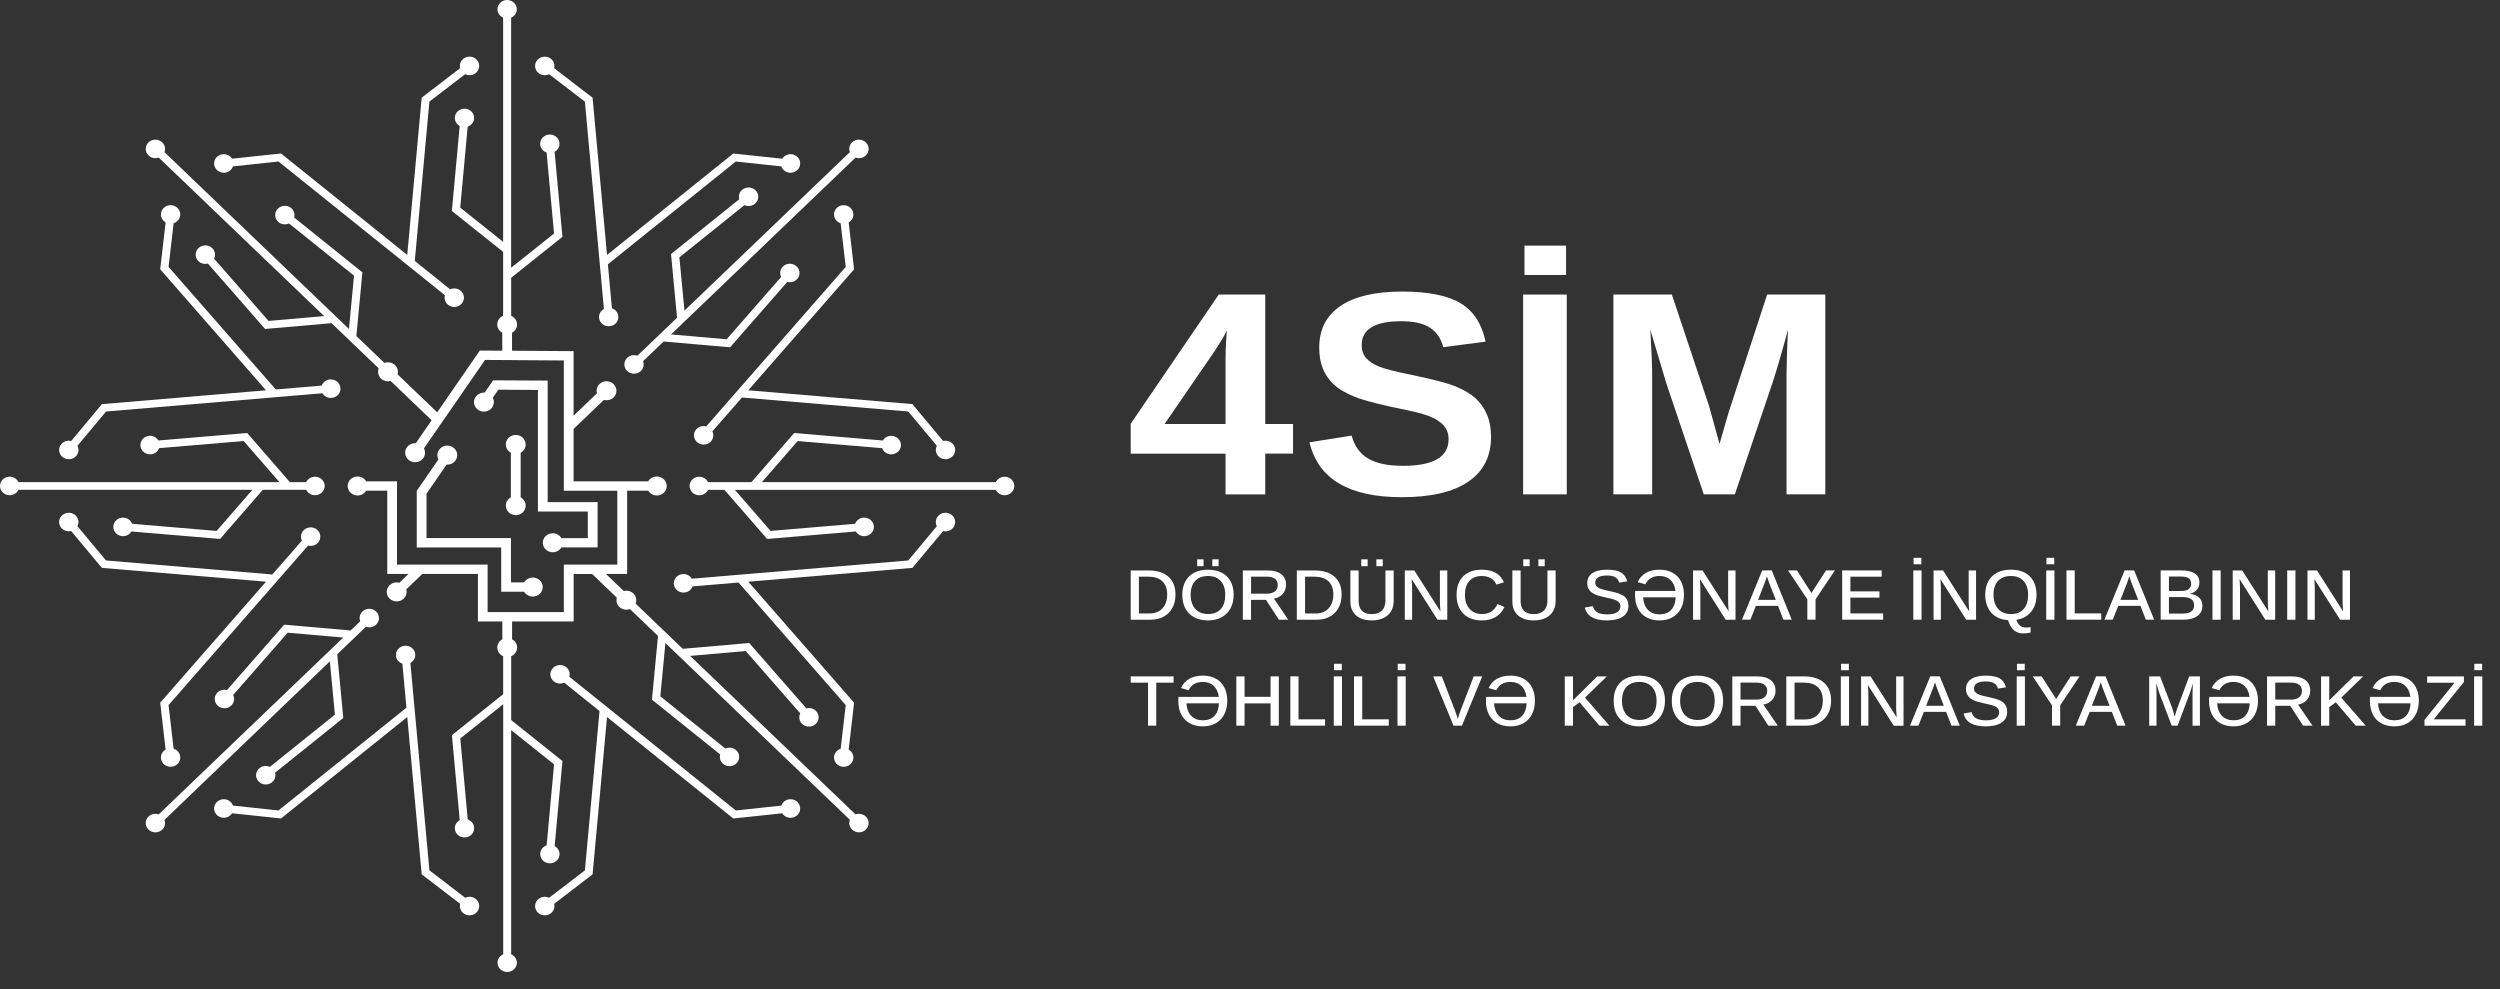 <svg width="139" height="55" viewBox="0 0 139 55" fill="none" xmlns="http://www.w3.org/2000/svg">
<rect x="0" y="0" width="139" height="55" fill="#333333" stroke="none"/>
<path d="M29.952 4.069C30.122 4.198 30.346 4.214 30.53 4.126L32.519 5.651L33.578 17.18C33.401 17.277 33.288 17.465 33.308 17.671C33.335 17.956 33.595 18.165 33.891 18.139C34.188 18.113 34.406 17.864 34.379 17.58C34.361 17.373 34.214 17.207 34.023 17.141L33.798 14.694L40.911 8.981L43.443 9.251C43.506 9.436 43.678 9.58 43.893 9.602C44.188 9.634 44.454 9.429 44.488 9.147C44.521 8.864 44.308 8.609 44.013 8.577C43.798 8.555 43.598 8.657 43.493 8.824L40.771 8.536L33.75 14.175L32.947 5.431L30.809 3.791C30.859 3.601 30.794 3.394 30.625 3.264C30.393 3.087 30.055 3.122 29.868 3.344C29.683 3.566 29.72 3.892 29.952 4.069Z" fill="white"/>
<path d="M27.974 0.983V13.447L25.59 11.545L26.003 7.041C26.195 6.976 26.34 6.81 26.36 6.602C26.387 6.318 26.167 6.069 25.872 6.044C25.576 6.018 25.316 6.229 25.289 6.511C25.271 6.719 25.382 6.907 25.559 7.003L25.124 11.73L27.974 14.005V19.788L28.421 19.79V15.444L31.271 13.168L30.836 8.441C31.013 8.344 31.126 8.156 31.106 7.95C31.079 7.666 30.819 7.457 30.523 7.482C30.227 7.508 30.008 7.757 30.035 8.041C30.053 8.248 30.198 8.414 30.391 8.48L30.805 12.983L28.419 14.887V0.983C28.604 0.902 28.734 0.723 28.734 0.516C28.734 0.231 28.492 0 28.196 0C27.899 0 27.658 0.231 27.658 0.516C27.659 0.723 27.789 0.902 27.974 0.983Z" fill="white"/>
<path d="M26.443 49.973C26.273 49.844 26.049 49.829 25.865 49.916L23.876 48.391L22.817 36.862C22.993 36.765 23.107 36.577 23.087 36.371C23.06 36.087 22.8 35.877 22.503 35.903C22.207 35.928 21.989 36.178 22.015 36.462C22.034 36.669 22.18 36.835 22.372 36.901L22.597 39.348L15.484 45.061L12.952 44.791C12.888 44.606 12.717 44.464 12.502 44.44C12.207 44.408 11.941 44.612 11.907 44.895C11.874 45.178 12.087 45.433 12.382 45.465C12.597 45.487 12.797 45.385 12.902 45.218L15.624 45.507L22.643 39.868L23.446 48.613L25.585 50.252C25.535 50.442 25.6 50.65 25.77 50.779C26.002 50.956 26.34 50.921 26.526 50.699C26.711 50.476 26.675 50.15 26.443 49.973Z" fill="white"/>
<path d="M28.421 53.059V40.595L30.806 42.499L30.393 47.003C30.202 47.068 30.057 47.234 30.037 47.442C30.01 47.726 30.23 47.975 30.525 48C30.822 48.026 31.081 47.815 31.108 47.533C31.126 47.325 31.015 47.137 30.838 47.041L31.273 42.314L28.423 40.038V36.636L28.414 34.175H27.976V38.598L25.126 40.874L25.561 45.601C25.384 45.699 25.271 45.887 25.291 46.093C25.317 46.377 25.577 46.586 25.874 46.56C26.171 46.535 26.389 46.286 26.362 46.002C26.344 45.794 26.199 45.628 26.006 45.563L25.592 41.059L27.978 39.155V53.059C27.793 53.141 27.663 53.319 27.663 53.527C27.663 53.811 27.905 54.042 28.201 54.042C28.498 54.042 28.739 53.811 28.739 53.527C28.736 53.319 28.606 53.141 28.421 53.059Z" fill="white"/>
<path d="M52.905 28.622C52.673 28.445 52.335 28.48 52.149 28.702C52.014 28.865 51.997 29.081 52.089 29.256L50.498 31.162L38.467 32.177C38.366 32.008 38.169 31.9 37.954 31.919C37.658 31.944 37.439 32.193 37.466 32.477C37.493 32.762 37.753 32.971 38.049 32.945C38.266 32.928 38.439 32.789 38.507 32.604L41.061 32.388L47.023 39.204L46.741 41.631C46.548 41.692 46.4 41.856 46.375 42.062C46.342 42.344 46.555 42.6 46.85 42.632C47.145 42.664 47.411 42.459 47.444 42.177C47.468 41.971 47.361 41.779 47.186 41.679L47.488 39.07L41.604 32.343L50.729 31.574L52.44 29.526C52.639 29.574 52.855 29.512 52.99 29.349C53.175 29.125 53.137 28.8 52.905 28.622Z" fill="white"/>
<path d="M41.602 21.701L47.426 15.044L47.487 14.974L47.186 12.365C47.361 12.265 47.469 12.075 47.444 11.867C47.411 11.585 47.146 11.38 46.849 11.412C46.554 11.444 46.341 11.698 46.375 11.982C46.398 12.188 46.548 12.352 46.741 12.413L47.023 14.84L39.265 23.709C39.068 23.658 38.85 23.714 38.71 23.873C38.519 24.092 38.549 24.416 38.777 24.599C39.005 24.783 39.343 24.754 39.535 24.536C39.675 24.376 39.695 24.16 39.608 23.983L41.254 22.101L50.499 22.88L52.09 24.786C51.998 24.96 52.014 25.177 52.15 25.34C52.335 25.562 52.675 25.599 52.906 25.42C53.138 25.241 53.176 24.917 52.99 24.695C52.855 24.532 52.636 24.472 52.44 24.518L50.729 22.468L41.602 21.701Z" fill="white"/>
<path d="M55.857 26.506C55.641 26.506 55.454 26.63 55.369 26.807H42.362L44.349 24.523L49.049 24.919C49.117 25.102 49.29 25.241 49.507 25.26C49.803 25.286 50.063 25.075 50.09 24.793C50.117 24.51 49.897 24.259 49.602 24.234C49.385 24.216 49.189 24.323 49.089 24.492L44.156 24.076L41.781 26.807H39.367C39.282 26.63 39.095 26.506 38.879 26.506C38.582 26.506 38.341 26.737 38.341 27.021C38.341 27.305 38.582 27.537 38.879 27.537C39.095 27.537 39.282 27.412 39.367 27.235H40.278L42.652 29.966L47.584 29.55C47.686 29.719 47.883 29.828 48.098 29.808C48.394 29.783 48.612 29.534 48.586 29.25C48.559 28.965 48.299 28.756 48.003 28.782C47.786 28.799 47.613 28.94 47.544 29.123L42.845 29.519L40.859 27.235H55.369C55.454 27.412 55.641 27.537 55.857 27.537C56.154 27.537 56.395 27.305 56.395 27.021C56.395 26.737 56.154 26.506 55.857 26.506Z" fill="white"/>
<path d="M3.49 25.42C3.722 25.597 4.06 25.562 4.246 25.34C4.381 25.177 4.398 24.962 4.306 24.786L5.897 22.88L17.928 21.865C18.029 22.034 18.226 22.143 18.441 22.123C18.738 22.098 18.956 21.849 18.929 21.565C18.902 21.281 18.642 21.072 18.346 21.097C18.13 21.115 17.956 21.253 17.888 21.439L15.334 21.654L9.372 14.838L9.654 12.412C9.847 12.351 9.995 12.186 10.02 11.98C10.053 11.698 9.84 11.443 9.545 11.411C9.251 11.379 8.984 11.583 8.951 11.866C8.927 12.071 9.034 12.263 9.209 12.364L8.907 14.973L14.791 21.701L5.666 22.47L3.955 24.52C3.757 24.472 3.54 24.534 3.405 24.697C3.22 24.917 3.259 25.243 3.49 25.42Z" fill="white"/>
<path d="M14.792 32.342L8.968 38.998L8.907 39.069L9.208 41.677C9.033 41.778 8.925 41.968 8.95 42.175C8.983 42.458 9.248 42.662 9.545 42.63C9.84 42.598 10.053 42.344 10.02 42.06C9.996 41.854 9.846 41.69 9.653 41.629L9.372 39.203L17.129 30.334C17.326 30.385 17.544 30.329 17.684 30.169C17.876 29.95 17.846 29.626 17.617 29.443C17.389 29.259 17.051 29.288 16.86 29.507C16.72 29.666 16.7 29.882 16.786 30.059L15.14 31.941L5.895 31.162L4.304 29.256C4.396 29.082 4.381 28.865 4.244 28.702C4.059 28.48 3.719 28.444 3.488 28.622C3.256 28.799 3.218 29.125 3.405 29.347C3.54 29.51 3.758 29.57 3.954 29.524L5.665 31.574L14.792 32.342Z" fill="white"/>
<path d="M14.031 27.235L12.044 29.519L7.345 29.123C7.276 28.94 7.103 28.801 6.887 28.782C6.59 28.756 6.33 28.967 6.303 29.25C6.277 29.534 6.497 29.783 6.792 29.808C7.008 29.826 7.205 29.719 7.305 29.55L12.237 29.965L14.613 27.233H17.026C17.111 27.411 17.298 27.535 17.515 27.535C17.811 27.535 18.053 27.304 18.053 27.02C18.053 26.735 17.811 26.504 17.515 26.504C17.298 26.504 17.111 26.628 17.026 26.805H16.115L13.742 24.074L8.809 24.491C8.707 24.322 8.511 24.213 8.296 24.232C7.999 24.258 7.781 24.507 7.808 24.791C7.834 25.075 8.094 25.284 8.391 25.259C8.607 25.241 8.781 25.102 8.849 24.917L13.548 24.521L15.534 26.805H1.026C0.941 26.628 0.755 26.504 0.538 26.504C0.242 26.504 0 26.735 0 27.02C0 27.304 0.242 27.535 0.538 27.535C0.755 27.535 0.941 27.411 1.026 27.233H14.031V27.235Z" fill="white"/>
<path d="M38.056 17.271L37.774 14.309L41.389 11.406C41.572 11.489 41.799 11.47 41.966 11.335C42.194 11.152 42.224 10.828 42.032 10.609C41.841 10.39 41.502 10.362 41.274 10.545C41.108 10.679 41.048 10.889 41.103 11.077L37.308 14.124L37.644 17.665L35.439 19.779C35.247 19.711 35.026 19.75 34.871 19.897C34.661 20.098 34.661 20.425 34.871 20.626C35.081 20.827 35.422 20.827 35.632 20.626C35.785 20.479 35.825 20.265 35.755 20.083L36.898 18.988L40.593 19.311L43.773 15.674C43.97 15.725 44.188 15.669 44.328 15.51C44.519 15.291 44.489 14.967 44.261 14.784C44.033 14.6 43.695 14.629 43.503 14.847C43.363 15.007 43.343 15.223 43.43 15.4L40.4 18.864L37.31 18.594L47.569 8.762C47.761 8.829 47.983 8.791 48.138 8.644C48.347 8.443 48.347 8.116 48.138 7.915C47.928 7.713 47.586 7.713 47.376 7.915C47.223 8.061 47.183 8.275 47.253 8.457L38.056 17.271Z" fill="white"/>
<path d="M18.339 36.772L18.621 39.733L15.006 42.637C14.822 42.554 14.596 42.573 14.429 42.707C14.201 42.89 14.171 43.215 14.363 43.433C14.554 43.652 14.893 43.681 15.121 43.497C15.287 43.363 15.347 43.154 15.292 42.965L19.087 39.918L18.751 36.377L20.346 34.848C20.538 34.915 20.759 34.877 20.913 34.73C21.123 34.529 21.123 34.202 20.913 34.001C20.703 33.799 20.361 33.799 20.151 34.001C19.998 34.147 19.958 34.361 20.028 34.543L19.495 35.054L15.8 34.731L12.62 38.368C12.424 38.317 12.206 38.373 12.066 38.532C11.874 38.751 11.904 39.075 12.132 39.259C12.361 39.442 12.699 39.414 12.89 39.195C13.03 39.035 13.05 38.82 12.963 38.643L15.994 35.178L19.084 35.448L8.824 45.28C8.632 45.213 8.411 45.251 8.258 45.398C8.048 45.599 8.048 45.927 8.258 46.128C8.467 46.329 8.809 46.329 9.019 46.128C9.172 45.981 9.212 45.767 9.142 45.585L18.339 36.772Z" fill="white"/>
<path d="M43.893 44.441C43.678 44.463 43.506 44.606 43.443 44.792L40.911 45.062L31.656 37.627C31.709 37.439 31.651 37.23 31.484 37.096C31.256 36.912 30.918 36.941 30.726 37.16C30.535 37.378 30.565 37.702 30.793 37.886C30.959 38.02 31.184 38.039 31.369 37.956L33.333 39.533L32.52 48.393L30.531 49.917C30.35 49.83 30.123 49.844 29.953 49.975C29.722 50.152 29.683 50.478 29.87 50.7C30.056 50.922 30.395 50.958 30.626 50.779C30.796 50.65 30.859 50.441 30.811 50.253L32.948 48.613L33.751 39.869L40.698 45.449L40.771 45.508L43.493 45.219C43.598 45.387 43.796 45.491 44.013 45.467C44.308 45.435 44.521 45.181 44.487 44.897C44.454 44.613 44.188 44.409 43.893 44.441Z" fill="white"/>
<path d="M47.568 45.281L38.371 36.468L41.462 36.198L44.493 39.662C44.406 39.838 44.426 40.055 44.566 40.215C44.757 40.433 45.096 40.462 45.324 40.278C45.552 40.095 45.582 39.771 45.39 39.552C45.251 39.392 45.032 39.335 44.836 39.388L41.656 35.751L37.961 36.074L35.339 33.561L35.002 33.239L34.626 32.878L33.62 31.914L33.227 31.537L32.575 31.518L32.99 31.915L34.313 33.183L34.689 33.544L35.026 33.866L36.585 35.36L36.248 38.901L40.043 41.948C39.99 42.137 40.048 42.346 40.215 42.48C40.443 42.663 40.781 42.635 40.973 42.416C41.164 42.197 41.134 41.873 40.906 41.69C40.739 41.556 40.514 41.536 40.33 41.619L36.715 38.716L36.996 35.753L47.255 45.583C47.183 45.767 47.223 45.98 47.378 46.127C47.588 46.329 47.929 46.329 48.139 46.127C48.349 45.926 48.349 45.599 48.139 45.398C47.982 45.251 47.759 45.213 47.568 45.281Z" fill="white"/>
<path d="M12.502 9.602C12.717 9.58 12.888 9.436 12.952 9.251L15.484 8.981L24.739 16.415C24.686 16.604 24.744 16.813 24.911 16.947C25.139 17.13 25.477 17.102 25.669 16.883C25.86 16.664 25.83 16.34 25.602 16.157C25.435 16.022 25.21 16.003 25.026 16.086L23.062 14.509L23.875 5.649L25.863 4.125C26.045 4.213 26.272 4.198 26.442 4.067C26.673 3.89 26.711 3.565 26.525 3.343C26.34 3.121 26 3.084 25.769 3.263C25.599 3.392 25.535 3.601 25.584 3.79L23.446 5.429L22.643 14.174L15.697 8.593L15.624 8.534L12.902 8.823C12.797 8.655 12.599 8.552 12.382 8.576C12.087 8.607 11.874 8.861 11.907 9.145C11.941 9.43 12.207 9.634 12.502 9.602Z" fill="white"/>
<path d="M8.825 8.761L18.022 17.574L14.932 17.844L11.902 14.38C11.989 14.203 11.969 13.987 11.829 13.827C11.637 13.609 11.299 13.58 11.071 13.764C10.843 13.947 10.813 14.271 11.004 14.49C11.144 14.649 11.362 14.707 11.559 14.654L14.739 18.291L18.434 17.968L24.328 23.616L24.562 23.235L24.474 23.15L24.278 22.962L22.085 20.861L21.709 20.5L21.372 20.178L19.813 18.683L20.15 15.143L16.355 12.095C16.408 11.907 16.35 11.698 16.183 11.564C15.955 11.38 15.617 11.409 15.425 11.628C15.234 11.846 15.264 12.17 15.492 12.354C15.659 12.488 15.883 12.507 16.068 12.424L19.683 15.328L19.402 18.291L9.144 8.459C9.215 8.275 9.175 8.061 9.02 7.915C8.81 7.713 8.469 7.713 8.259 7.915C8.049 8.116 8.049 8.443 8.259 8.644C8.412 8.791 8.635 8.829 8.825 8.761Z" fill="white"/>
<path d="M36.515 26.493C36.31 26.493 36.132 26.601 36.037 26.761H31.892V23.849L33.576 22.235C33.761 22.283 33.968 22.24 34.113 22.101C34.328 21.895 34.328 21.56 34.113 21.353C33.896 21.147 33.548 21.147 33.331 21.353C33.186 21.491 33.14 21.689 33.191 21.867L31.892 23.112V19.523L28.469 19.501V18.5C28.635 18.409 28.749 18.24 28.749 18.042C28.749 17.75 28.502 17.513 28.197 17.513C27.892 17.513 27.646 17.75 27.646 18.042C27.646 18.238 27.759 18.407 27.926 18.5V19.499L26.678 19.491L24.308 22.925L22.104 20.813C22.154 20.636 22.109 20.439 21.964 20.299C21.749 20.093 21.399 20.093 21.183 20.299C20.966 20.505 20.968 20.84 21.183 21.048C21.327 21.187 21.534 21.23 21.719 21.182L23.999 23.367L23.12 24.643C23.118 24.643 23.118 24.643 23.118 24.643C22.927 24.63 22.733 24.713 22.618 24.879C22.45 25.122 22.52 25.45 22.775 25.612C23.028 25.773 23.371 25.706 23.54 25.462C23.653 25.297 23.658 25.093 23.571 24.93L24.393 23.742L24.419 23.702L24.671 23.338L24.699 23.299L26.968 20.012L27.926 20.018L27.974 20.02L28.421 20.021L28.469 20.023L31.349 20.042V27.283H34.323V31.392H33.143H32.375H31.349V34.032H28.469H27.926H27.111V31.392H22.074V26.761H20.36C20.265 26.601 20.086 26.493 19.881 26.493C19.577 26.493 19.33 26.729 19.33 27.021C19.33 27.313 19.578 27.55 19.881 27.55C20.086 27.55 20.263 27.443 20.36 27.281H21.532V31.912H22.712L22.2 32.402C22.015 32.355 21.811 32.396 21.664 32.536C21.449 32.742 21.449 33.078 21.664 33.285C21.881 33.491 22.229 33.491 22.445 33.285C22.592 33.145 22.637 32.948 22.585 32.771L22.587 32.77L23.481 31.912H26.572V34.553H27.929V35.544C27.762 35.635 27.649 35.804 27.649 36.002C27.649 36.294 27.896 36.531 28.201 36.531C28.506 36.531 28.752 36.294 28.752 36.002C28.752 35.806 28.639 35.635 28.472 35.544V34.554H31.895V31.914H32.922L34.296 33.231C34.246 33.408 34.291 33.606 34.436 33.745C34.651 33.951 35.001 33.951 35.217 33.745C35.432 33.539 35.432 33.204 35.217 32.996C35.072 32.857 34.866 32.814 34.681 32.862L33.69 31.912H34.869V27.281H36.042C36.137 27.441 36.313 27.55 36.52 27.55C36.825 27.55 37.071 27.313 37.071 27.021C37.068 26.729 36.82 26.493 36.515 26.493Z" fill="white"/>
<path d="M23.171 27.291V30.439H27.867V32.9H27.924H28.467H29.143C29.238 33.06 29.418 33.168 29.625 33.168C29.93 33.168 30.176 32.931 30.176 32.64C30.176 32.348 29.928 32.112 29.625 32.112C29.42 32.112 29.24 32.22 29.143 32.38H28.467H28.41V29.918H27.924H23.714V27.449L24.074 26.927L24.189 26.761L24.831 25.832C25.022 25.844 25.215 25.762 25.33 25.596C25.498 25.353 25.429 25.024 25.174 24.863C24.921 24.701 24.577 24.768 24.409 25.013C24.296 25.177 24.291 25.381 24.377 25.544L23.176 27.283L23.171 27.291Z" fill="white"/>
<path d="M28.469 21.151L27.926 21.148L27.418 21.145L26.944 21.83C26.753 21.819 26.56 21.902 26.446 22.066C26.276 22.31 26.348 22.638 26.603 22.799C26.856 22.96 27.199 22.893 27.368 22.649C27.481 22.484 27.486 22.282 27.398 22.117L27.709 21.667L27.927 21.669L28.47 21.672L29.908 21.681V28.442H32.682V29.919H31.214C31.119 29.759 30.939 29.65 30.733 29.65C30.699 29.65 30.669 29.652 30.638 29.658C30.618 29.662 30.599 29.665 30.581 29.669C30.349 29.733 30.181 29.938 30.181 30.177C30.181 30.471 30.429 30.705 30.733 30.705C30.937 30.705 31.117 30.599 31.214 30.437H33.226V27.918H30.451V21.161L28.469 21.151Z" fill="white"/>
<path d="M29.227 24.712C29.227 24.419 28.98 24.183 28.676 24.183C28.602 24.183 28.532 24.198 28.467 24.223C28.451 24.229 28.434 24.236 28.419 24.244C28.242 24.333 28.123 24.509 28.123 24.713C28.123 24.739 28.124 24.763 28.129 24.787C28.152 24.953 28.258 25.093 28.404 25.173V27.652C28.236 27.743 28.124 27.915 28.124 28.113C28.124 28.335 28.267 28.525 28.469 28.603C28.532 28.629 28.604 28.643 28.677 28.643C28.901 28.643 29.094 28.514 29.179 28.33C29.212 28.265 29.229 28.192 29.229 28.113C29.229 27.917 29.117 27.744 28.949 27.652V25.173C29.115 25.082 29.227 24.91 29.227 24.712Z" fill="white"/>
<path d="M65.357 33.06C65.357 33.35 65.299 33.599 65.18 33.809C65.062 34.018 64.899 34.177 64.691 34.289C64.483 34.401 64.239 34.457 63.965 34.457H62.867V31.716H63.841C64.326 31.716 64.699 31.832 64.962 32.065C65.225 32.298 65.357 32.629 65.357 33.06ZM64.896 33.06C64.896 32.736 64.804 32.488 64.623 32.318C64.441 32.147 64.176 32.062 63.833 32.062H63.323V34.11H63.918C64.116 34.11 64.289 34.067 64.436 33.983C64.582 33.896 64.696 33.775 64.776 33.619C64.856 33.461 64.896 33.275 64.896 33.06Z" fill="white"/>
<path d="M68.59 33.073C68.59 33.363 68.532 33.615 68.415 33.828C68.299 34.04 68.132 34.205 67.919 34.321C67.706 34.438 67.453 34.495 67.159 34.495C66.866 34.495 66.613 34.438 66.4 34.324C66.187 34.211 66.023 34.046 65.908 33.834C65.793 33.622 65.737 33.368 65.737 33.074C65.737 32.781 65.793 32.53 65.907 32.322C66.02 32.115 66.183 31.955 66.397 31.843C66.61 31.732 66.866 31.676 67.164 31.676C67.461 31.676 67.716 31.732 67.929 31.842C68.142 31.952 68.306 32.112 68.421 32.321C68.534 32.528 68.59 32.779 68.59 33.073ZM68.124 33.073C68.124 32.747 68.041 32.492 67.872 32.305C67.704 32.118 67.469 32.026 67.164 32.026C66.858 32.026 66.62 32.116 66.451 32.3C66.283 32.484 66.2 32.741 66.2 33.071C66.2 33.29 66.238 33.48 66.315 33.639C66.391 33.799 66.501 33.923 66.646 34.01C66.79 34.096 66.961 34.141 67.161 34.141C67.471 34.141 67.709 34.048 67.876 33.861C68.041 33.678 68.124 33.414 68.124 33.073ZM66.918 31.1V31.481H66.563V31.1H66.918ZM67.756 31.1V31.481H67.403V31.1H67.756Z" fill="white"/>
<path d="M69.558 33.352V34.457H69.102V31.716H70.474C70.803 31.716 71.057 31.784 71.236 31.923C71.414 32.062 71.504 32.259 71.504 32.511C71.504 32.71 71.444 32.88 71.324 33.018C71.204 33.157 71.039 33.247 70.829 33.285L71.629 34.457H71.106L70.389 33.352H69.558ZM71.043 32.52C71.043 32.37 70.991 32.255 70.886 32.179C70.781 32.1 70.627 32.062 70.428 32.062H69.56V33.007H70.445C70.636 33.007 70.784 32.964 70.888 32.88C70.991 32.793 71.043 32.674 71.043 32.52Z" fill="white"/>
<path d="M74.594 33.06C74.594 33.35 74.536 33.599 74.417 33.809C74.299 34.018 74.136 34.177 73.928 34.289C73.72 34.401 73.476 34.457 73.201 34.457H72.103V31.716H73.079C73.563 31.716 73.936 31.832 74.199 32.065C74.463 32.297 74.594 32.629 74.594 33.06ZM74.134 33.06C74.134 32.736 74.043 32.488 73.861 32.318C73.678 32.147 73.415 32.062 73.072 32.062H72.562V34.11H73.157C73.355 34.11 73.528 34.067 73.675 33.983C73.821 33.896 73.934 33.775 74.014 33.619C74.093 33.461 74.134 33.275 74.134 33.06Z" fill="white"/>
<path d="M76.263 34.495C76.02 34.495 75.81 34.453 75.634 34.37C75.457 34.288 75.321 34.168 75.226 34.013C75.13 33.858 75.082 33.67 75.082 33.451V31.716H75.54V33.414C75.54 33.654 75.602 33.836 75.727 33.96C75.852 34.085 76.032 34.145 76.267 34.145C76.51 34.145 76.698 34.082 76.831 33.952C76.965 33.823 77.031 33.636 77.031 33.39V31.716H77.488V33.417C77.488 33.642 77.438 33.834 77.339 33.995C77.241 34.157 77.1 34.279 76.916 34.366C76.735 34.452 76.517 34.495 76.263 34.495ZM76.042 31.1V31.481H75.687V31.1H76.042ZM76.88 31.1V31.481H76.526V31.1H76.88Z" fill="white"/>
<path d="M78.513 32.704V34.457H78.107V31.716H78.635L80.088 33.992C80.07 33.756 80.059 33.574 80.059 33.446V31.717H80.469V34.458H79.923L78.489 32.198C78.493 32.29 78.499 32.378 78.505 32.463C78.51 32.544 78.513 32.626 78.513 32.704Z" fill="white"/>
<path d="M82.408 34.141C82.797 34.141 83.081 33.956 83.263 33.587L83.646 33.753C83.531 33.999 83.366 34.182 83.151 34.309C82.936 34.433 82.685 34.497 82.395 34.497C82.1 34.497 81.847 34.439 81.637 34.326C81.427 34.213 81.265 34.048 81.152 33.834C81.04 33.62 80.984 33.368 80.984 33.075C80.984 32.781 81.039 32.529 81.149 32.319C81.259 32.11 81.419 31.951 81.628 31.841C81.837 31.73 82.09 31.675 82.385 31.675C82.7 31.675 82.962 31.734 83.168 31.853C83.374 31.973 83.525 32.149 83.618 32.38L83.196 32.505C83.138 32.353 83.038 32.235 82.896 32.152C82.755 32.069 82.588 32.026 82.393 32.026C82.092 32.026 81.859 32.118 81.695 32.302C81.532 32.486 81.45 32.742 81.45 33.071C81.45 33.29 81.489 33.48 81.566 33.64C81.642 33.799 81.752 33.922 81.895 34.01C82.038 34.098 82.21 34.141 82.408 34.141Z" fill="white"/>
<path d="M85.269 34.495C85.025 34.495 84.815 34.453 84.639 34.37C84.462 34.288 84.326 34.168 84.231 34.013C84.136 33.858 84.087 33.67 84.087 33.451V31.716H84.546V33.414C84.546 33.654 84.607 33.836 84.732 33.96C84.858 34.085 85.037 34.145 85.272 34.145C85.515 34.145 85.704 34.082 85.837 33.952C85.97 33.823 86.037 33.636 86.037 33.39V31.716H86.493V33.417C86.493 33.642 86.443 33.834 86.345 33.995C86.247 34.157 86.105 34.279 85.922 34.366C85.74 34.452 85.522 34.495 85.269 34.495ZM85.047 31.1V31.481H84.693V31.1H85.047ZM85.886 31.1V31.481H85.534V31.1H85.886Z" fill="white"/>
<path d="M90.54 33.688C90.54 33.946 90.436 34.144 90.23 34.285C90.023 34.425 89.727 34.495 89.344 34.495C88.638 34.495 88.229 34.258 88.115 33.78L88.559 33.702C88.6 33.86 88.687 33.977 88.82 34.05C88.952 34.123 89.132 34.16 89.362 34.16C89.598 34.16 89.78 34.122 89.905 34.047C90.029 33.972 90.093 33.86 90.093 33.715C90.093 33.628 90.071 33.56 90.026 33.504C89.983 33.45 89.92 33.405 89.838 33.37C89.771 33.34 89.69 33.314 89.59 33.29C89.491 33.266 89.377 33.242 89.248 33.213C89.1 33.181 88.98 33.151 88.885 33.122C88.79 33.095 88.713 33.065 88.653 33.035C88.594 33.004 88.542 32.972 88.496 32.939C88.417 32.88 88.357 32.806 88.314 32.722C88.27 32.637 88.251 32.537 88.251 32.42C88.251 32.181 88.346 31.995 88.535 31.868C88.725 31.74 88.996 31.675 89.353 31.675C89.688 31.675 89.943 31.724 90.118 31.823C90.291 31.922 90.409 32.09 90.472 32.324L90.026 32.393C89.988 32.257 89.915 32.157 89.807 32.093C89.698 32.029 89.545 31.997 89.348 31.997C89.135 31.997 88.974 32.031 88.863 32.096C88.752 32.161 88.697 32.262 88.697 32.393C88.697 32.473 88.718 32.54 88.763 32.591C88.807 32.644 88.872 32.687 88.955 32.723C89.035 32.758 89.204 32.803 89.46 32.857C89.578 32.883 89.688 32.909 89.793 32.936C89.898 32.961 89.992 32.992 90.074 33.027C90.131 33.049 90.185 33.075 90.234 33.105C90.284 33.135 90.326 33.169 90.363 33.207C90.419 33.266 90.464 33.333 90.496 33.413C90.524 33.493 90.54 33.584 90.54 33.688Z" fill="white"/>
<path d="M93.157 32.856C93.125 32.596 93.032 32.391 92.877 32.244C92.722 32.098 92.519 32.024 92.27 32.024C92.076 32.024 91.914 32.064 91.784 32.144C91.654 32.224 91.553 32.339 91.481 32.489L91.056 32.366C91.156 32.142 91.308 31.971 91.513 31.853C91.716 31.735 91.969 31.675 92.272 31.675C92.567 31.675 92.819 31.737 93.027 31.861C93.222 31.975 93.37 32.134 93.473 32.343C93.577 32.551 93.628 32.795 93.628 33.075C93.628 33.36 93.573 33.611 93.463 33.825C93.353 34.04 93.197 34.206 92.99 34.321C92.785 34.438 92.544 34.495 92.267 34.495C91.988 34.495 91.744 34.438 91.539 34.323C91.334 34.21 91.176 34.044 91.068 33.83C90.959 33.614 90.906 33.364 90.906 33.075C90.906 33.043 90.908 33.008 90.91 32.971C90.911 32.934 90.915 32.896 90.918 32.856H93.157ZM92.267 34.158C92.544 34.158 92.76 34.077 92.915 33.913C93.07 33.748 93.153 33.515 93.168 33.213H91.356C91.376 33.512 91.466 33.743 91.626 33.909C91.785 34.075 92.001 34.158 92.267 34.158Z" fill="white"/>
<path d="M94.539 32.704V34.457H94.133V31.716H94.661L96.113 33.992C96.095 33.756 96.085 33.574 96.085 33.446V31.717H96.495V34.458H95.948L94.514 32.198C94.519 32.29 94.524 32.378 94.531 32.463C94.536 32.544 94.539 32.626 94.539 32.704Z" fill="white"/>
<path d="M97.626 33.687L97.321 34.455H96.855L97.979 31.714H98.509L99.622 34.455H99.16L98.857 33.687H97.626ZM98.24 32.043C98.22 32.109 98.195 32.184 98.167 32.268C98.139 32.351 98.112 32.422 98.09 32.476L97.748 33.354H98.735L98.385 32.463C98.367 32.415 98.344 32.355 98.319 32.281C98.294 32.206 98.269 32.126 98.24 32.043Z" fill="white"/>
<path d="M100.944 33.324V34.455H100.488V33.324L99.416 31.714H99.909L100.717 32.971L101.527 31.714H102.02L100.944 33.324Z" fill="white"/>
<path d="M104.704 34.106V34.455H102.425V31.714H104.621V32.064H102.882V32.88H104.497V33.228H102.882V34.106H104.704Z" fill="white"/>
<path d="M106.837 31.716V34.457H106.38V31.716H106.837ZM106.826 31.015V31.373H106.394V31.015H106.826Z" fill="white"/>
<path d="M107.912 32.704V34.457H107.506V31.716H108.034L109.486 33.992C109.468 33.756 109.458 33.574 109.458 33.446V31.717H109.868V34.458H109.321L107.887 32.198C107.892 32.29 107.897 32.378 107.904 32.463C107.911 32.544 107.912 32.626 107.912 32.704Z" fill="white"/>
<path d="M113.231 33.073C113.231 33.325 113.187 33.55 113.098 33.746C113.008 33.943 112.88 34.101 112.713 34.224C112.547 34.347 112.345 34.425 112.11 34.462C112.163 34.613 112.234 34.723 112.322 34.791C112.41 34.858 112.525 34.891 112.666 34.891C112.745 34.891 112.823 34.883 112.902 34.867L112.9 35.17C112.762 35.201 112.627 35.217 112.497 35.217C112.287 35.217 112.114 35.161 111.979 35.047C111.842 34.934 111.732 34.746 111.647 34.481C111.379 34.463 111.151 34.396 110.963 34.276C110.774 34.157 110.629 33.995 110.529 33.789C110.43 33.584 110.379 33.344 110.379 33.071C110.379 32.778 110.436 32.527 110.549 32.319C110.663 32.112 110.826 31.952 111.039 31.84C111.252 31.729 111.509 31.673 111.807 31.673C112.109 31.673 112.367 31.729 112.579 31.842C112.792 31.955 112.953 32.115 113.064 32.324C113.175 32.535 113.231 32.784 113.231 33.073ZM112.763 33.073C112.763 32.747 112.68 32.492 112.512 32.305C112.343 32.118 112.109 32.026 111.804 32.026C111.497 32.026 111.259 32.117 111.091 32.3C110.922 32.484 110.839 32.741 110.839 33.071C110.839 33.29 110.878 33.48 110.954 33.639C111.031 33.799 111.141 33.924 111.284 34.011C111.428 34.099 111.599 34.142 111.799 34.142C112.109 34.142 112.347 34.05 112.513 33.863C112.68 33.678 112.763 33.414 112.763 33.073Z" fill="white"/>
<path d="M114.227 31.716V34.457H113.771V31.716H114.227ZM114.217 31.015V31.373H113.784V31.015H114.217Z" fill="white"/>
<path d="M116.83 34.106V34.455H114.897V31.714H115.354V34.104H116.83V34.106Z" fill="white"/>
<path d="M117.775 33.687L117.47 34.455H117.004L118.129 31.714H118.659L119.771 34.455H119.309L119.007 33.687H117.775ZM118.39 32.043C118.37 32.109 118.345 32.184 118.317 32.268C118.289 32.351 118.262 32.422 118.241 32.476L117.897 33.354H118.885L118.535 32.463C118.517 32.415 118.494 32.355 118.468 32.281C118.443 32.206 118.417 32.126 118.39 32.043Z" fill="white"/>
<path d="M122.454 33.679C122.454 33.925 122.359 34.117 122.17 34.252C121.982 34.388 121.719 34.455 121.384 34.455H120.133V31.714H121.261C121.601 31.714 121.856 31.77 122.029 31.884C122.201 31.997 122.287 32.165 122.287 32.388C122.287 32.548 122.241 32.682 122.147 32.792C122.054 32.902 121.919 32.975 121.744 33.012C121.972 33.038 122.149 33.11 122.27 33.228C122.394 33.346 122.454 33.496 122.454 33.679ZM121.827 32.446C121.827 32.305 121.779 32.206 121.681 32.145C121.585 32.086 121.441 32.056 121.253 32.056H120.592V32.861H121.255C121.449 32.861 121.593 32.827 121.687 32.757C121.781 32.69 121.827 32.584 121.827 32.446ZM121.992 33.648C121.992 33.347 121.771 33.196 121.326 33.196H120.592V34.115H121.354C121.576 34.115 121.738 34.075 121.839 33.997C121.941 33.919 121.992 33.802 121.992 33.648Z" fill="white"/>
<path d="M123.469 31.716V34.457H123.013V31.716H123.469Z" fill="white"/>
<path d="M124.544 32.704V34.457H124.138V31.716H124.666L126.118 33.992C126.1 33.756 126.09 33.574 126.09 33.446V31.717H126.5V34.458H125.953L124.519 32.198C124.524 32.29 124.529 32.378 124.536 32.463C124.543 32.544 124.544 32.626 124.544 32.704Z" fill="white"/>
<path d="M127.626 31.716V34.457H127.169V31.716H127.626Z" fill="white"/>
<path d="M128.702 32.704V34.457H128.295V31.716H128.824L130.277 33.992C130.258 33.756 130.248 33.574 130.248 33.446V31.717H130.658V34.458H130.112L128.677 32.198C128.682 32.29 128.687 32.378 128.694 32.463C128.698 32.544 128.702 32.626 128.702 32.704Z" fill="white"/>
<path d="M64.288 37.956V40.346H63.831V37.956H62.867V37.607H65.249V37.956H64.288Z" fill="white"/>
<path d="M67.764 38.746C67.733 38.486 67.639 38.282 67.484 38.135C67.329 37.988 67.126 37.915 66.878 37.915C66.683 37.915 66.522 37.955 66.392 38.035C66.262 38.114 66.16 38.229 66.088 38.379L65.664 38.256C65.763 38.033 65.915 37.862 66.12 37.744C66.323 37.626 66.576 37.565 66.88 37.565C67.175 37.565 67.426 37.627 67.634 37.752C67.829 37.865 67.978 38.025 68.081 38.234C68.184 38.442 68.236 38.686 68.236 38.965C68.236 39.251 68.181 39.502 68.071 39.715C67.961 39.931 67.804 40.097 67.598 40.212C67.393 40.328 67.151 40.386 66.875 40.386C66.595 40.386 66.352 40.328 66.147 40.214C65.942 40.1 65.784 39.934 65.675 39.72C65.567 39.506 65.514 39.254 65.514 38.965C65.514 38.933 65.515 38.898 65.517 38.861C65.519 38.825 65.522 38.786 65.525 38.746H67.764ZM66.875 40.049C67.153 40.049 67.368 39.968 67.523 39.803C67.678 39.639 67.761 39.406 67.776 39.104H65.963C65.984 39.403 66.073 39.634 66.233 39.8C66.393 39.966 66.608 40.049 66.875 40.049Z" fill="white"/>
<path d="M69.197 39.109V40.348H68.74V37.607H69.197V38.743H70.644V37.607H71.103V40.348H70.644V39.109H69.197Z" fill="white"/>
<path d="M73.675 39.996V40.346H71.742V37.605H72.198V39.995H73.675V39.996Z" fill="white"/>
<path d="M74.614 37.606V40.347H74.158V37.606H74.614ZM74.604 36.906V37.263H74.171V36.906H74.604Z" fill="white"/>
<path d="M77.216 39.996V40.346H75.283V37.605H75.74V39.995H77.216V39.996Z" fill="white"/>
<path d="M78.157 37.606V40.347H77.701V37.606H78.157ZM78.146 36.906V37.263H77.712V36.906H78.146Z" fill="white"/>
<path d="M82.412 37.607L81.284 40.348H80.816L79.685 37.607H80.164L80.889 39.479C80.918 39.551 80.944 39.628 80.971 39.712C80.996 39.795 81.024 39.883 81.054 39.976C81.088 39.869 81.116 39.773 81.142 39.69C81.169 39.607 81.194 39.537 81.216 39.479L81.937 37.607H82.412Z" fill="white"/>
<path d="M84.869 38.746C84.838 38.486 84.744 38.282 84.589 38.135C84.434 37.988 84.231 37.915 83.982 37.915C83.788 37.915 83.626 37.955 83.497 38.035C83.366 38.114 83.265 38.229 83.193 38.379L82.769 38.256C82.868 38.033 83.02 37.862 83.225 37.744C83.428 37.626 83.682 37.565 83.984 37.565C84.279 37.565 84.531 37.627 84.739 37.752C84.934 37.865 85.082 38.025 85.185 38.234C85.289 38.442 85.341 38.686 85.341 38.965C85.341 39.251 85.285 39.502 85.176 39.715C85.066 39.931 84.909 40.097 84.702 40.212C84.497 40.328 84.256 40.386 83.98 40.386C83.7 40.386 83.457 40.328 83.252 40.214C83.047 40.1 82.888 39.934 82.78 39.72C82.672 39.506 82.618 39.254 82.618 38.965C82.618 38.933 82.62 38.898 82.622 38.861C82.624 38.825 82.626 38.786 82.63 38.746H84.869ZM83.98 40.049C84.258 40.049 84.472 39.968 84.628 39.803C84.782 39.639 84.866 39.406 84.881 39.104H83.068C83.088 39.403 83.178 39.634 83.338 39.8C83.498 39.966 83.713 40.049 83.98 40.049Z" fill="white"/>
<path d="M87.458 39.315V40.348H87.001V37.607H87.458V38.936L88.807 37.607H89.344L88.126 38.788L89.485 40.348H88.928L87.824 39.047L87.458 39.315Z" fill="white"/>
<path d="M92.572 38.963C92.572 39.254 92.514 39.506 92.397 39.718C92.28 39.931 92.114 40.095 91.901 40.212C91.688 40.328 91.434 40.386 91.141 40.386C90.848 40.386 90.594 40.328 90.381 40.215C90.168 40.102 90.005 39.937 89.89 39.725C89.775 39.513 89.719 39.259 89.719 38.965C89.719 38.671 89.775 38.421 89.888 38.213C90.002 38.006 90.165 37.846 90.379 37.734C90.592 37.623 90.848 37.567 91.146 37.567C91.443 37.567 91.698 37.623 91.91 37.733C92.124 37.843 92.287 38.002 92.403 38.212C92.516 38.419 92.572 38.67 92.572 38.963ZM92.106 38.963C92.106 38.638 92.022 38.382 91.854 38.196C91.686 38.009 91.451 37.916 91.146 37.916C90.839 37.916 90.601 38.007 90.433 38.191C90.265 38.374 90.182 38.631 90.182 38.962C90.182 39.181 90.22 39.37 90.296 39.53C90.373 39.69 90.483 39.814 90.628 39.901C90.771 39.987 90.943 40.031 91.143 40.031C91.453 40.031 91.691 39.939 91.857 39.752C92.022 39.568 92.106 39.305 92.106 38.963Z" fill="white"/>
<path d="M95.805 38.963C95.805 39.254 95.747 39.506 95.63 39.718C95.513 39.931 95.347 40.095 95.134 40.212C94.921 40.328 94.667 40.386 94.374 40.386C94.081 40.386 93.828 40.328 93.614 40.215C93.401 40.102 93.237 39.937 93.123 39.725C93.008 39.513 92.951 39.259 92.951 38.965C92.951 38.671 93.008 38.421 93.121 38.213C93.235 38.006 93.398 37.846 93.611 37.734C93.824 37.623 94.081 37.567 94.379 37.567C94.676 37.567 94.93 37.623 95.144 37.733C95.357 37.843 95.52 38.002 95.635 38.212C95.748 38.419 95.805 38.67 95.805 38.963ZM95.338 38.963C95.338 38.638 95.255 38.382 95.087 38.196C94.919 38.009 94.684 37.916 94.379 37.916C94.073 37.916 93.835 38.007 93.666 38.191C93.498 38.374 93.414 38.631 93.414 38.962C93.414 39.181 93.453 39.37 93.529 39.53C93.606 39.69 93.716 39.814 93.861 39.901C94.004 39.987 94.176 40.031 94.376 40.031C94.685 40.031 94.923 39.939 95.09 39.752C95.255 39.568 95.338 39.305 95.338 38.963Z" fill="white"/>
<path d="M96.773 39.243V40.348H96.316V37.607H97.69C98.017 37.607 98.272 37.675 98.451 37.814C98.629 37.953 98.719 38.149 98.719 38.402C98.719 38.601 98.659 38.77 98.539 38.909C98.419 39.048 98.254 39.138 98.044 39.176L98.844 40.348H98.32L97.604 39.243H96.773ZM98.258 38.411C98.258 38.261 98.204 38.146 98.101 38.07C97.996 37.991 97.843 37.953 97.643 37.953H96.773V38.898H97.658C97.849 38.898 97.997 38.855 98.101 38.77C98.206 38.684 98.258 38.565 98.258 38.411Z" fill="white"/>
<path d="M101.809 38.951C101.809 39.241 101.751 39.49 101.632 39.7C101.514 39.909 101.351 40.068 101.143 40.18C100.932 40.292 100.691 40.348 100.416 40.348H99.318V37.607H100.293C100.778 37.607 101.151 37.723 101.414 37.956C101.677 38.189 101.809 38.52 101.809 38.951ZM101.349 38.951C101.349 38.627 101.257 38.379 101.076 38.209C100.894 38.038 100.63 37.953 100.287 37.953H99.777V40.001H100.371C100.569 40.001 100.743 39.958 100.89 39.873C101.036 39.789 101.149 39.666 101.229 39.51C101.309 39.352 101.349 39.166 101.349 38.951Z" fill="white"/>
<path d="M102.806 37.606V40.347H102.35V37.606H102.806ZM102.797 36.906V37.263H102.363V36.906H102.797Z" fill="white"/>
<path d="M103.881 38.595V40.348H103.475V37.607H104.003L105.455 39.883C105.437 39.647 105.427 39.465 105.427 39.337V37.608H105.837V40.349H105.291L103.856 38.089C103.861 38.181 103.867 38.269 103.873 38.354C103.88 38.435 103.881 38.517 103.881 38.595Z" fill="white"/>
<path d="M106.97 39.578L106.665 40.346H106.198L107.322 37.605H107.852L108.965 40.346H108.504L108.201 39.578H106.97ZM107.584 37.934C107.565 37.999 107.539 38.074 107.511 38.159C107.482 38.242 107.456 38.312 107.434 38.366L107.091 39.244H108.079L107.73 38.354C107.711 38.306 107.687 38.245 107.663 38.172C107.638 38.097 107.611 38.017 107.584 37.934Z" fill="white"/>
<path d="M111.598 39.578C111.598 39.837 111.495 40.035 111.289 40.175C111.082 40.316 110.785 40.386 110.402 40.386C109.698 40.386 109.288 40.148 109.175 39.671L109.618 39.593C109.659 39.751 109.746 39.867 109.879 39.941C110.011 40.014 110.191 40.051 110.42 40.051C110.657 40.051 110.839 40.012 110.963 39.937C111.088 39.862 111.152 39.751 111.152 39.605C111.152 39.519 111.13 39.45 111.086 39.395C111.042 39.34 110.979 39.296 110.897 39.261C110.83 39.23 110.749 39.205 110.649 39.181C110.551 39.157 110.436 39.133 110.307 39.104C110.159 39.072 110.039 39.042 109.944 39.013C109.849 38.986 109.772 38.956 109.712 38.925C109.653 38.895 109.601 38.863 109.554 38.83C109.476 38.77 109.416 38.697 109.373 38.612C109.329 38.528 109.309 38.427 109.309 38.311C109.309 38.071 109.405 37.886 109.594 37.758C109.784 37.631 110.056 37.565 110.412 37.565C110.747 37.565 111.002 37.615 111.177 37.714C111.35 37.813 111.469 37.98 111.532 38.215L111.086 38.284C111.047 38.148 110.974 38.047 110.865 37.983C110.757 37.92 110.604 37.888 110.407 37.888C110.194 37.888 110.033 37.921 109.923 37.987C109.811 38.052 109.756 38.153 109.756 38.284C109.756 38.363 109.778 38.43 109.823 38.481C109.866 38.534 109.931 38.577 110.014 38.614C110.094 38.649 110.262 38.694 110.519 38.748C110.637 38.774 110.747 38.799 110.852 38.826C110.957 38.852 111.05 38.882 111.134 38.917C111.191 38.94 111.244 38.965 111.293 38.995C111.344 39.026 111.385 39.059 111.422 39.098C111.478 39.157 111.523 39.224 111.555 39.304C111.582 39.385 111.598 39.476 111.598 39.578Z" fill="white"/>
<path d="M112.585 37.606V40.347H112.129V37.606H112.585ZM112.575 36.906V37.263H112.142V36.906H112.575Z" fill="white"/>
<path d="M114.547 39.216V40.348H114.091V39.216L113.02 37.607H113.513L114.321 38.863L115.13 37.607H115.623L114.547 39.216Z" fill="white"/>
<path d="M116.186 39.578L115.881 40.346H115.416L116.54 37.605H117.07L118.182 40.346H117.72L117.417 39.578H116.186ZM116.801 37.934C116.781 37.999 116.756 38.074 116.728 38.159C116.7 38.242 116.673 38.312 116.651 38.366L116.308 39.244H117.296L116.946 38.354C116.927 38.306 116.905 38.245 116.879 38.172C116.854 38.097 116.828 38.017 116.801 37.934Z" fill="white"/>
<path d="M119.901 38.576V40.348H119.495V37.607H120.101L120.78 39.385C120.804 39.465 120.829 39.548 120.854 39.636C120.879 39.723 120.898 39.794 120.911 39.848C120.922 39.808 120.936 39.759 120.953 39.703C120.969 39.645 120.987 39.589 121.004 39.535C121.022 39.481 121.036 39.439 121.044 39.411L121.719 37.607H122.315V40.348H121.905V38.576C121.905 38.496 121.907 38.403 121.911 38.301C121.913 38.199 121.919 38.093 121.925 37.987C121.885 38.122 121.851 38.24 121.82 38.341C121.788 38.443 121.76 38.526 121.735 38.593L121.072 40.348H120.748L120.078 38.593L119.885 37.987C119.888 38.102 119.893 38.209 119.896 38.306C119.898 38.403 119.901 38.494 119.901 38.576Z" fill="white"/>
<path d="M125.072 38.746C125.041 38.486 124.947 38.282 124.792 38.135C124.637 37.988 124.434 37.915 124.186 37.915C123.991 37.915 123.829 37.955 123.699 38.035C123.569 38.114 123.468 38.229 123.396 38.379L122.971 38.256C123.071 38.033 123.223 37.862 123.428 37.744C123.631 37.626 123.884 37.565 124.188 37.565C124.482 37.565 124.733 37.627 124.942 37.752C125.137 37.865 125.285 38.025 125.388 38.234C125.492 38.442 125.544 38.686 125.544 38.965C125.544 39.251 125.488 39.502 125.379 39.715C125.268 39.931 125.112 40.097 124.905 40.212C124.7 40.328 124.459 40.386 124.182 40.386C123.903 40.386 123.659 40.328 123.454 40.214C123.25 40.1 123.091 39.934 122.983 39.72C122.874 39.505 122.821 39.254 122.821 38.965C122.821 38.933 122.823 38.898 122.825 38.861C122.826 38.825 122.83 38.786 122.833 38.746H125.072ZM124.184 40.049C124.461 40.049 124.677 39.968 124.832 39.803C124.987 39.639 125.07 39.406 125.085 39.104H123.271C123.291 39.403 123.381 39.634 123.541 39.8C123.701 39.966 123.916 40.049 124.184 40.049Z" fill="white"/>
<path d="M126.504 39.243V40.348H126.048V37.607H127.42C127.749 37.607 128.004 37.675 128.182 37.814C128.36 37.953 128.45 38.149 128.45 38.402C128.45 38.601 128.39 38.77 128.27 38.909C128.15 39.048 127.985 39.138 127.775 39.176L128.575 40.348H128.052L127.336 39.243H126.504ZM127.988 38.411C127.988 38.261 127.935 38.146 127.832 38.07C127.727 37.991 127.574 37.953 127.373 37.953H126.504V38.898H127.389C127.581 38.898 127.729 38.855 127.832 38.77C127.937 38.684 127.988 38.565 127.988 38.411Z" fill="white"/>
<path d="M129.506 39.315V40.348H129.05V37.607H129.506V38.936L130.856 37.607H131.392L130.174 38.788L131.533 40.348H130.977L129.872 39.047L129.506 39.315Z" fill="white"/>
<path d="M134.016 38.746C133.984 38.486 133.891 38.282 133.736 38.135C133.581 37.988 133.378 37.915 133.13 37.915C132.935 37.915 132.773 37.955 132.643 38.035C132.513 38.114 132.412 38.229 132.34 38.379L131.915 38.256C132.015 38.033 132.167 37.862 132.372 37.744C132.575 37.626 132.828 37.565 133.131 37.565C133.426 37.565 133.678 37.627 133.886 37.752C134.081 37.865 134.229 38.025 134.333 38.234C134.436 38.442 134.487 38.686 134.487 38.965C134.487 39.251 134.432 39.502 134.322 39.715C134.213 39.931 134.056 40.097 133.849 40.212C133.645 40.328 133.403 40.386 133.126 40.386C132.846 40.386 132.603 40.328 132.398 40.214C132.193 40.1 132.035 39.934 131.927 39.72C131.819 39.505 131.766 39.254 131.766 38.965C131.766 38.933 131.767 38.898 131.768 38.861C131.77 38.825 131.774 38.786 131.777 38.746H134.016ZM133.126 40.049C133.403 40.049 133.619 39.968 133.774 39.803C133.929 39.639 134.013 39.406 134.028 39.104H132.215C132.235 39.403 132.325 39.634 132.485 39.8C132.645 39.966 132.858 40.049 133.126 40.049Z" fill="white"/>
<path d="M137.084 39.995V40.348H134.8V40.027L136.476 37.959H134.95V37.607H136.993V37.92L135.316 39.995H137.084Z" fill="white"/>
<path d="M138.016 37.606V40.347H137.56V37.606H138.016ZM138.006 36.906V37.263H137.573V36.906H138.006Z" fill="white"/>
<path d="M70.347 25.224V27.487H68.141V25.224H62.867V23.56L67.763 16.377H70.347V23.575H71.894V25.222H70.347V25.224ZM64.751 23.575H68.141V19.94C68.141 19.656 68.151 19.349 68.169 19.017C68.187 18.687 68.204 18.473 68.214 18.379C68.142 18.525 68.042 18.706 67.914 18.918C67.786 19.13 67.628 19.376 67.441 19.656L64.751 23.575Z" fill="white"/>
<path d="M82.902 24.285C82.902 25.374 82.48 26.205 81.639 26.78C80.798 27.356 79.562 27.644 77.933 27.644C74.997 27.644 73.29 26.627 72.807 24.591L75.152 24.221C75.31 24.81 75.621 25.236 76.082 25.503C76.543 25.768 77.181 25.9 77.999 25.9C78.848 25.9 79.485 25.777 79.908 25.53C80.331 25.283 80.541 24.912 80.541 24.419C80.541 24.103 80.444 23.843 80.253 23.638C80.061 23.434 79.786 23.263 79.43 23.126C79.253 23.057 78.997 22.982 78.657 22.901C78.317 22.82 77.894 22.729 77.389 22.63C76.808 22.499 76.353 22.387 76.023 22.294C75.693 22.202 75.432 22.112 75.234 22.026C75.037 21.94 74.844 21.844 74.657 21.739C74.246 21.503 73.925 21.186 73.695 20.792C73.464 20.398 73.35 19.906 73.35 19.317C73.35 18.313 73.743 17.545 74.531 17.011C75.319 16.477 76.463 16.211 77.966 16.211C79.403 16.211 80.482 16.426 81.204 16.857C81.925 17.288 82.39 18 82.598 18.995L80.244 19.303C80.123 18.824 79.878 18.465 79.508 18.222C79.138 17.979 78.607 17.86 77.916 17.86C77.181 17.86 76.63 17.97 76.261 18.192C75.893 18.412 75.71 18.744 75.71 19.185C75.71 19.474 75.788 19.71 75.945 19.895C76.102 20.079 76.333 20.237 76.639 20.368C76.929 20.494 77.552 20.653 78.507 20.848C79.06 20.965 79.538 21.073 79.938 21.175C80.338 21.277 80.659 21.376 80.901 21.471C81.142 21.571 81.357 21.675 81.547 21.787C81.737 21.897 81.898 22.015 82.037 22.141C82.317 22.398 82.53 22.705 82.678 23.059C82.827 23.413 82.902 23.822 82.902 24.285Z" fill="white"/>
<path d="M87.113 16.377V27.486H84.686V16.377H87.113ZM87.073 13.657V15.288H84.761V13.657H87.073Z" fill="white"/>
<path d="M91.86 20.752V27.486H89.705V16.377H92.955L95.029 22.59C95.122 22.936 95.219 23.286 95.317 23.635C95.416 23.985 95.512 24.333 95.605 24.679C95.665 24.48 95.724 24.282 95.779 24.084C95.833 23.886 95.89 23.688 95.947 23.488C96.005 23.289 96.064 23.091 96.123 22.896L98.254 16.375H101.487V27.484H99.332V20.752C99.332 20.601 99.338 20.294 99.352 19.834C99.365 19.375 99.386 18.873 99.413 18.332C99.222 19.036 99.052 19.637 98.907 20.13C98.762 20.625 98.642 21.011 98.549 21.289L96.458 27.486H94.73L92.64 21.289L91.759 18.332C91.792 18.942 91.817 19.448 91.834 19.851C91.851 20.253 91.86 20.553 91.86 20.752Z" fill="white"/>
</svg>

